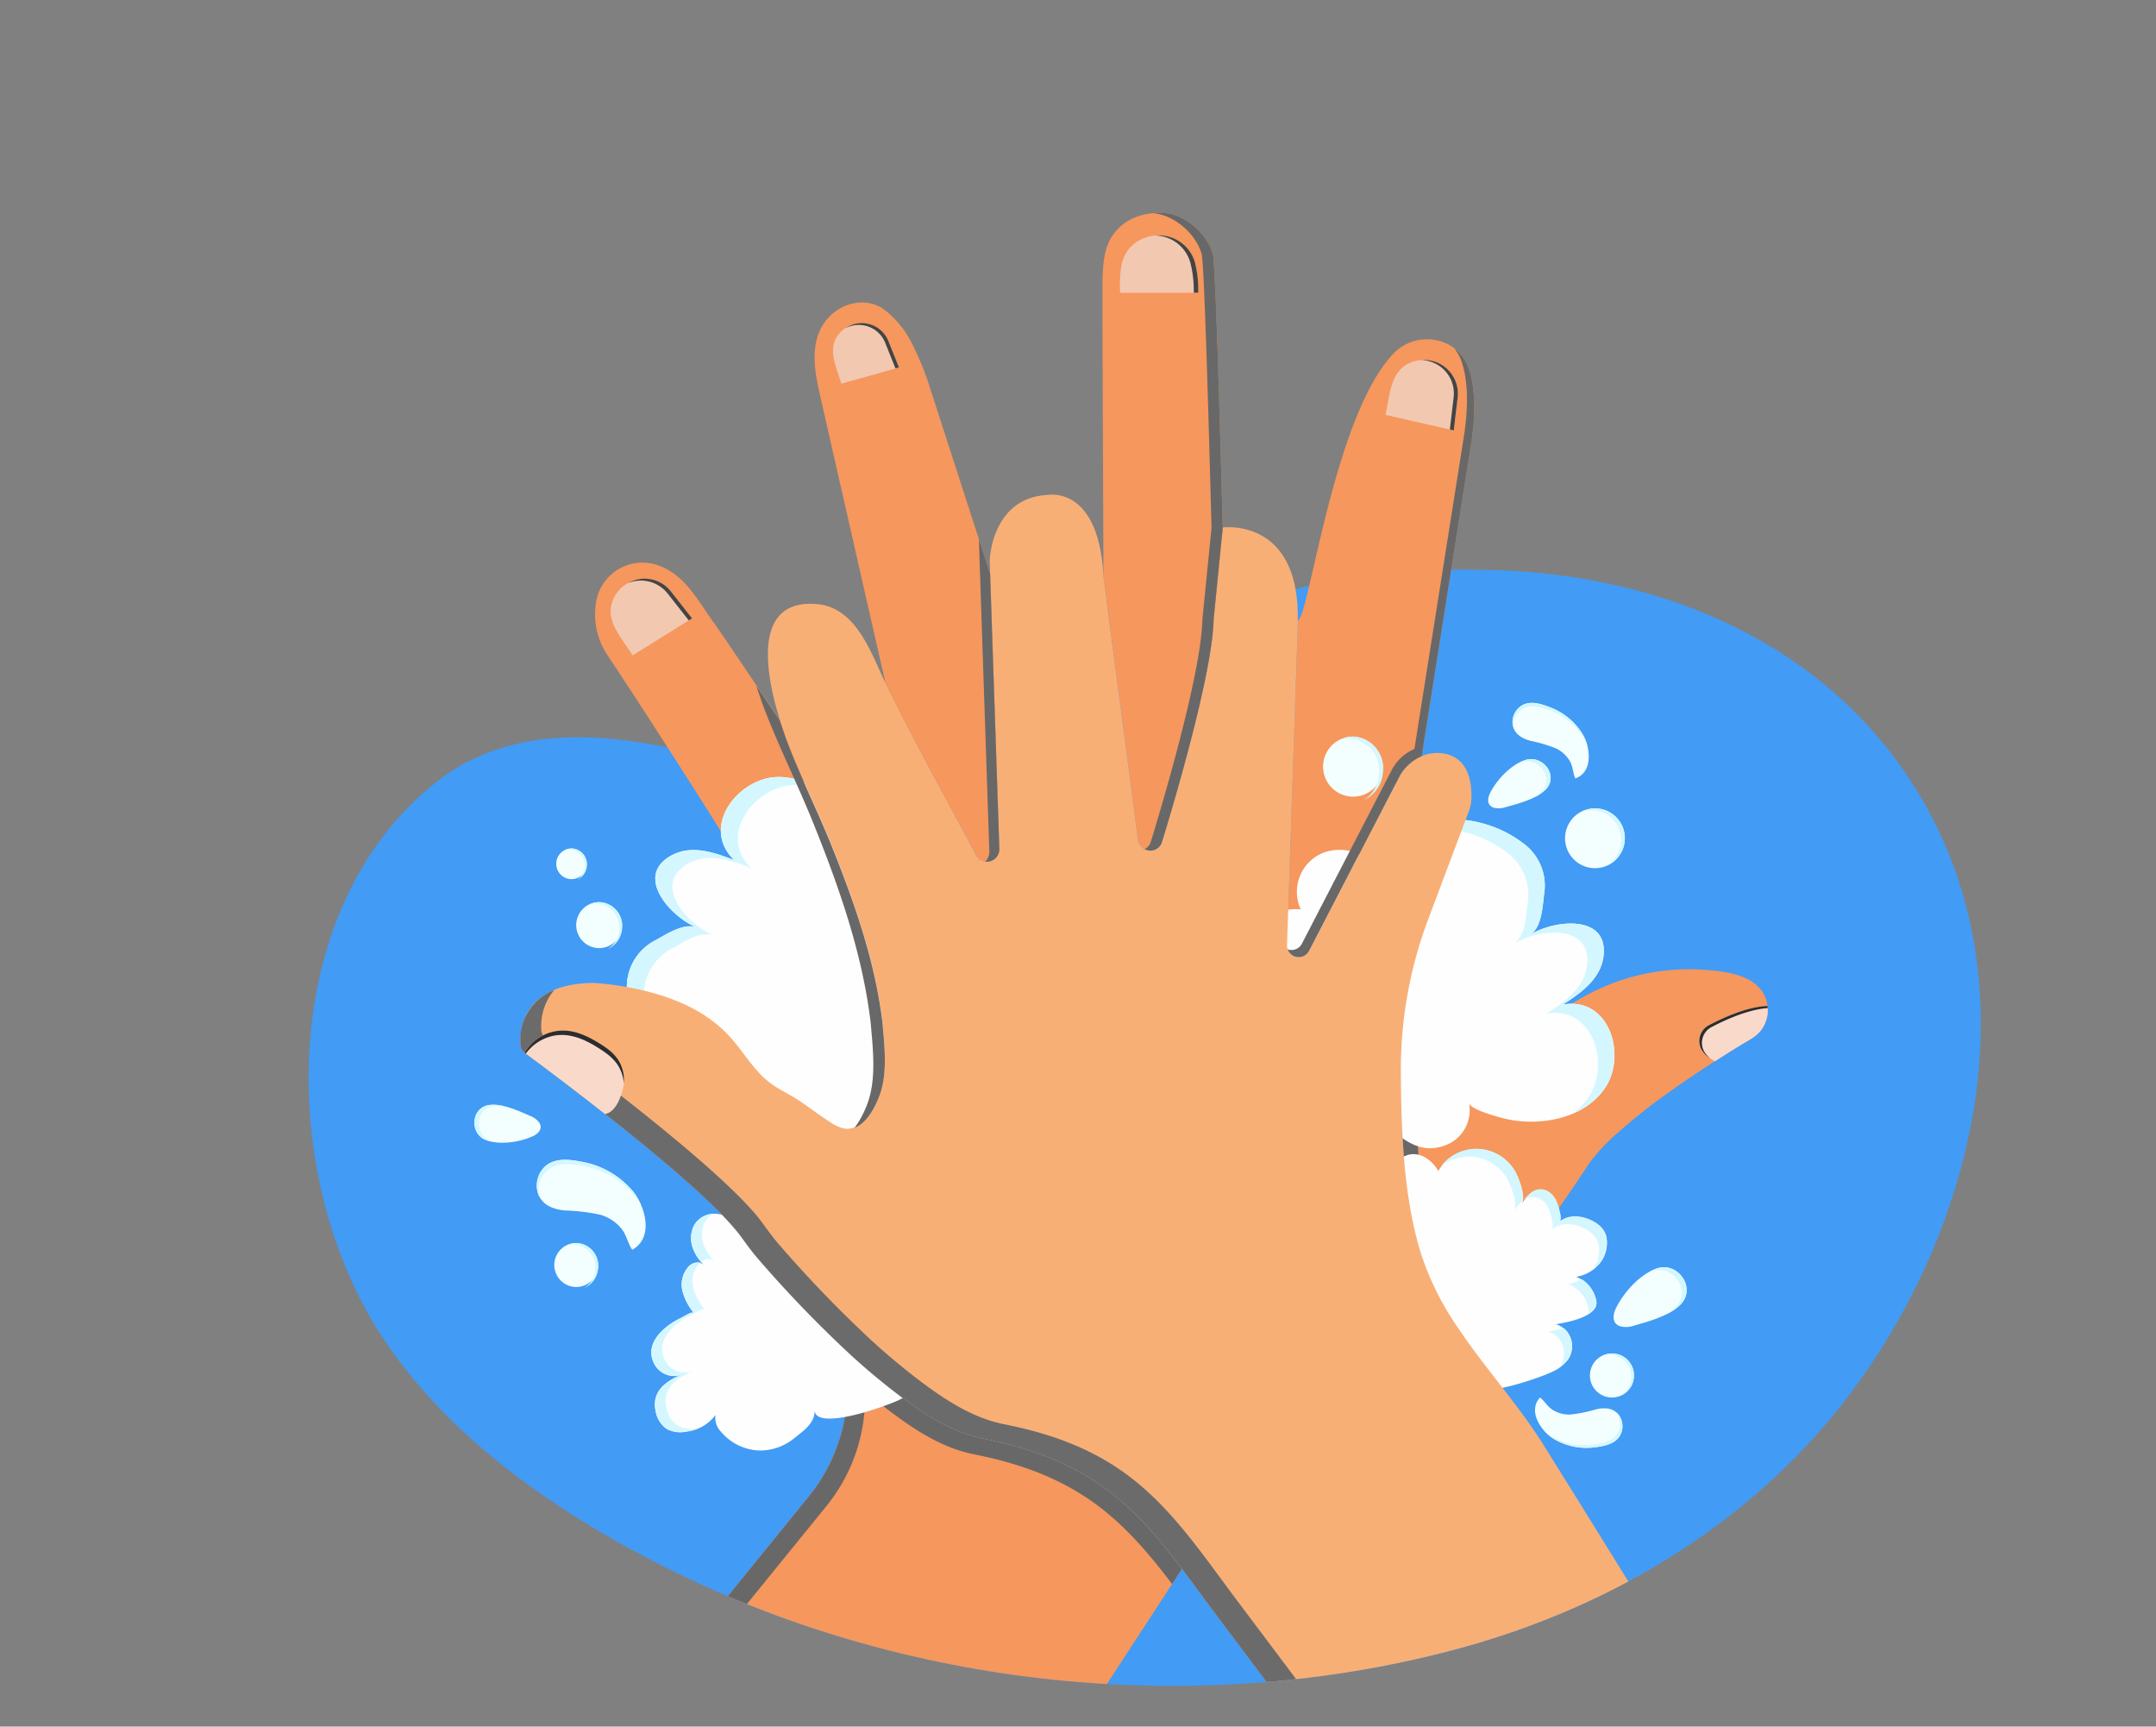 <svg id="Group_1073942" data-name="Group 1073942" xmlns="http://www.w3.org/2000/svg" xmlns:xlink="http://www.w3.org/1999/xlink" width="398.39" height="318.956" viewBox="0 0 398.39 318.956">
  <rect x="0" y="0" width="398.39" height="318.956" fill="#808080" stroke="none"/>
  <defs>
    <clipPath id="clip-path">
      <rect id="Rectangle_378023" data-name="Rectangle 378023" width="398.39" height="318.956" fill="none"/>
    </clipPath>
    <clipPath id="clip-path-2">
      <path id="Path_823783" data-name="Path 823783" d="M112.833,0,19.553,132.389,0,212.118l70.283,34.313c9.552,14.8,23.594,26.229,38.65,35.374,43.632,26.5,97.729,35.65,147.753,25.743q6.522-1.29,12.944-3.033c28.936-7.864,55.513-24,73.321-48.491l55.439-7.483L369.469,83.914,266.008,6.517Z" fill="none"/>
    </clipPath>
    <clipPath id="clip-path-3">
      <rect id="Rectangle_378009" data-name="Rectangle 378009" width="28.383" height="48.925" transform="translate(131.881 250.169)" fill="none"/>
    </clipPath>
    <clipPath id="clip-path-4">
      <rect id="Rectangle_378010" data-name="Rectangle 378010" width="12.138" height="39.915" transform="translate(259.03 205.295)" fill="none"/>
    </clipPath>
    <clipPath id="clip-path-5">
      <rect id="Rectangle_378011" data-name="Rectangle 378011" width="61.619" height="42.455" transform="translate(156.793 250.169)" fill="none"/>
    </clipPath>
    <clipPath id="clip-path-6">
      <rect id="Rectangle_378012" data-name="Rectangle 378012" width="7.86" height="10.577" transform="translate(213.559 43.498)" fill="none"/>
    </clipPath>
    <clipPath id="clip-path-7">
      <rect id="Rectangle_378013" data-name="Rectangle 378013" width="6.753" height="13.001" transform="translate(262.631 66.51)" fill="none"/>
    </clipPath>
    <clipPath id="clip-path-8">
      <rect id="Rectangle_378014" data-name="Rectangle 378014" width="9.913" height="8.338" transform="translate(156.191 59.713)" fill="none"/>
    </clipPath>
    <clipPath id="clip-path-9">
      <rect id="Rectangle_378015" data-name="Rectangle 378015" width="11.821" height="7.703" transform="translate(116.061 106.906)" fill="none"/>
    </clipPath>
    <clipPath id="clip-path-10">
      <rect id="Rectangle_378016" data-name="Rectangle 378016" width="3.784" height="59.6" transform="translate(180.878 99.581)" fill="none"/>
    </clipPath>
    <clipPath id="clip-path-11">
      <rect id="Rectangle_378017" data-name="Rectangle 378017" width="14.428" height="117.811" transform="translate(211.52 39.326)" fill="none"/>
    </clipPath>
    <clipPath id="clip-path-12">
      <rect id="Rectangle_378018" data-name="Rectangle 378018" width="34.469" height="112.478" transform="translate(237.934 64.349)" fill="none"/>
    </clipPath>
    <clipPath id="clip-path-13">
      <rect id="Rectangle_378019" data-name="Rectangle 378019" width="23.759" height="81.671" transform="translate(139.753 126.662)" fill="none"/>
    </clipPath>
    <clipPath id="clip-path-14">
      <rect id="Rectangle_378020" data-name="Rectangle 378020" width="148.41" height="136.07" transform="translate(96.152 182.886)" fill="none"/>
    </clipPath>
    <clipPath id="clip-path-15">
      <rect id="Rectangle_378021" data-name="Rectangle 378021" width="18.35" height="9.728" transform="translate(96.941 190.375)" fill="none"/>
    </clipPath>
    <clipPath id="clip-path-16">
      <rect id="Rectangle_378022" data-name="Rectangle 378022" width="12.653" height="9.763" transform="translate(313.993 185.839)" fill="none"/>
    </clipPath>
  </defs>
  <g id="Group_1073941" data-name="Group 1073941" clip-path="url(#clip-path)">
    <g id="Group_1073940" data-name="Group 1073940">
      <g id="Group_1073939" data-name="Group 1073939" clip-path="url(#clip-path-2)">
        <path id="Path_823719" data-name="Path 823719" d="M334.249,124.179c-16.619-12.477-37.662-18.4-59.018-18.9-20.7-.491-44.088,2.459-61.119,15.106a67.144,67.144,0,0,0-6.245,5.264c-7.575,7.208-13.758,16.536-23.246,21.457-11.215,5.815-22.171,3.222-33.554-.733-21.268-7.39-50.494-17.641-70.4-1.939-29.593,23.339-29.43,72.481-10.38,102,9.551,14.8,23.594,26.229,38.65,35.374,43.632,26.5,97.729,35.65,147.753,25.743q6.522-1.291,12.944-3.033c28.936-7.864,55.512-24,73.321-48.492,23.156-31.844,32.769-76.672,10.339-111.433a78.9,78.9,0,0,0-19.041-20.411" fill="#429bf4"/>
        <path id="Path_823720" data-name="Path 823720" d="M162.568,202.139c1.468-4,.874-8.916.524-13.085-1.34-11.4-5.127-22.21-9.4-32.838-2.484-6.182-5.461-12.158-7.891-18.361-.5-1.271-1.1-2.952-1.692-4.835l-6.648-9.842c-1.9-2.808-3.779-5.64-5.741-8.393-2.822-3.96-5.26-8.7-10.171-10.367a8.675,8.675,0,0,0-11.435,7,13.529,13.529,0,0,0,2.113,9.573q4.39,6.627,8.706,13.315,4.871,7.548,9.674,15.139,5.238,8.287,10.359,16.648c3.128,5.124,6.216,10.274,9.183,15.494,1.525,2.683,3.021,5.384,4.425,8.134a28.82,28.82,0,0,1,3.135,13.13v5.486c2.466-.761,4.061-4.025,4.856-6.193" fill="#f6975d"/>
        <path id="Path_823721" data-name="Path 823721" d="M201.814,273.3c-6.251-3.96-12.921-6.106-20.118-7.548-5.508-1.1-10.307-4.117-14.791-7.433a123.5,123.5,0,0,1-9.832-8.156l-.541,8.214a32,32,0,0,1-7.09,18.068l-17.56,21.626,69.276,18.207,17.258-26.472c-4.744-6.264-9.806-12.2-16.6-16.506" fill="#f6975d"/>
        <g id="Group_1073899" data-name="Group 1073899" style="mix-blend-mode: overlay;isolation: isolate">
          <g id="Group_1073898" data-name="Group 1073898">
            <g id="Group_1073897" data-name="Group 1073897" clip-path="url(#clip-path-3)">
              <path id="Path_823722" data-name="Path 823722" d="M159.789,260.16l.475-7.2c-1.07-.922-2.147-1.835-3.191-2.789l-.541,8.214a32,32,0,0,1-7.09,18.068l-17.56,21.625,3.874,1.018L152.7,278.228a32,32,0,0,0,7.09-18.068" fill="#686868"/>
            </g>
          </g>
        </g>
        <path id="Path_823723" data-name="Path 823723" d="M180.31,157.947a2.309,2.309,0,0,0,4.351-1.153l-1.7-50.779L171.923,71.892a51.546,51.546,0,0,0-3.2-8,17.986,17.986,0,0,0-5.529-6.856c-3.032-2.023-7.255-1.268-9.88,1.4-4.169,4.24-2.715,10.495-1.672,15.085,0,0,8.859,38.958,11.963,52.607.024.05.049.1.073.153,5.248,10.709,11.078,21.117,16.631,31.667" fill="#f6975d"/>
        <path id="Path_823724" data-name="Path 823724" d="M224.1,46.88c-1.1-3.817-5.314-7.492-9.4-7.554-4.885-.074-7.587,2-9.067,4.089-1.586,2.24-1.831,5.345-1.9,8.016-.073,2.688.152,48.184.164,54.943v.008l.177,1.354,6.2,47.417a2.28,2.28,0,0,0,4.437.382c1.931-6.29,9.343-31.047,9.536-41.086L225.8,98.885l.144-1.439c-.222-7.363-1.247-48.484-1.844-50.566" fill="#f6975d"/>
        <path id="Path_823725" data-name="Path 823725" d="M271.34,67.926c-2.068-5.814-9.72-7.015-13.944-2.517C246.287,77.238,241.885,114.3,239.8,114.582c-.007.481.017.913-.01,1.421l-1.971,58.585a2.166,2.166,0,0,0,4.089,1.068L258.5,143.6a8.476,8.476,0,0,1,4.2-3.906l9-56.847c1.192-7.1.755-11.805-.353-14.919" fill="#f6975d"/>
        <path id="Path_823726" data-name="Path 823726" d="M326.182,184.213c-1.788-4.265-7.508-4.784-11.558-5.086a39.879,39.879,0,0,0-25.526,7.239L259.029,207.16c.331,8.55,1.217,17.037,3.587,24.572a52.955,52.955,0,0,0,6.737,13.478c8.763-6.206,24.284-30.288,24.284-30.288a35.266,35.266,0,0,1,5.023-5.419,105.836,105.836,0,0,1,9.761-7.745c3.16-2.261,6.4-4.417,9.677-6.5q1.827-1.16,3.674-2.286c1.424-.868,2.943-1.561,3.873-3.016a6.112,6.112,0,0,0,.537-5.744" fill="#f6975d"/>
        <g id="Group_1073902" data-name="Group 1073902" style="mix-blend-mode: overlay;isolation: isolate">
          <g id="Group_1073901" data-name="Group 1073901">
            <g id="Group_1073900" data-name="Group 1073900" clip-path="url(#clip-path-4)">
              <path id="Path_823727" data-name="Path 823727" d="M261.764,207.16c-.024-.623-.019-1.242-.038-1.864l-2.7,1.864c.331,8.55,1.217,17.037,3.586,24.572a52.988,52.988,0,0,0,6.737,13.478,22.547,22.547,0,0,0,1.815-1.454,50.787,50.787,0,0,1-5.818-12.024c-2.369-7.535-3.255-16.022-3.586-24.572" fill="#686868"/>
            </g>
          </g>
        </g>
        <g id="Group_1073905" data-name="Group 1073905" style="mix-blend-mode: overlay;isolation: isolate">
          <g id="Group_1073904" data-name="Group 1073904">
            <g id="Group_1073903" data-name="Group 1073903" clip-path="url(#clip-path-5)">
              <path id="Path_823728" data-name="Path 823728" d="M201.81,273.3c-6.251-3.96-12.921-6.106-20.118-7.548-5.508-1.1-10.307-4.117-14.791-7.433a123.5,123.5,0,0,1-9.832-8.156l-.276,4.2c2.691,2.395,5.446,4.71,8.332,6.844,4.484,3.316,9.282,6.33,14.791,7.434,7.2,1.442,13.867,3.588,20.118,7.548,6.769,4.287,11.816,10.2,16.544,16.431l1.834-2.812c-4.744-6.264-9.806-12.2-16.6-16.506" fill="#686868"/>
            </g>
          </g>
        </g>
        <path id="Path_823729" data-name="Path 823729" d="M206.978,54.081h14.433a20.24,20.24,0,0,0-.619-5.65c-2.088-6.873-12.18-6.471-13.572.576a24.221,24.221,0,0,0-.242,5.074" fill="#f2c8b1"/>
        <g id="Group_1073908" data-name="Group 1073908" style="mix-blend-mode: overlay;isolation: isolate">
          <g id="Group_1073907" data-name="Group 1073907">
            <g id="Group_1073906" data-name="Group 1073906" clip-path="url(#clip-path-6)">
              <path id="Path_823730" data-name="Path 823730" d="M220.791,48.424a6.891,6.891,0,0,0-7.233-4.909,6.85,6.85,0,0,1,6.4,5.021,20.49,20.49,0,0,1,.625,5.539h.827a20.251,20.251,0,0,0-.619-5.651" fill="#444"/>
            </g>
          </g>
        </g>
        <path id="Path_823731" data-name="Path 823731" d="M256.021,76.64l12.6,2.877s.723-6.106.724-6.112c.572-5.781-5.834-8.579-9.779-5.845-2.718,1.884-2.84,5.925-3.548,9.08" fill="#f2c8b1"/>
        <g id="Group_1073911" data-name="Group 1073911" style="mix-blend-mode: overlay;isolation: isolate">
          <g id="Group_1073910" data-name="Group 1073910">
            <g id="Group_1073909" data-name="Group 1073909" clip-path="url(#clip-path-7)">
              <path id="Path_823732" data-name="Path 823732" d="M262.631,66.521a6.17,6.17,0,0,1,5.977,6.879s-.608,5.134-.7,5.947l.721.164s.723-6.106.723-6.111a6.213,6.213,0,0,0-6.717-6.879" fill="#444"/>
            </g>
          </g>
        </g>
        <path id="Path_823733" data-name="Path 823733" d="M155.458,70.884,166.1,67.89,164.148,63a5.388,5.388,0,0,0-9.739-.392c-1.271,2.528.29,5.614,1.049,8.274" fill="#f2c8b1"/>
        <g id="Group_1073914" data-name="Group 1073914" style="mix-blend-mode: overlay;isolation: isolate">
          <g id="Group_1073913" data-name="Group 1073913">
            <g id="Group_1073912" data-name="Group 1073912" clip-path="url(#clip-path-8)">
              <path id="Path_823734" data-name="Path 823734" d="M163.565,63.315l1.9,4.736.643-.181-1.956-4.888a5.3,5.3,0,0,0-7.956-2.329,5.264,5.264,0,0,1,7.373,2.662" fill="#444"/>
            </g>
          </g>
        </g>
        <path id="Path_823735" data-name="Path 823735" d="M116.909,121.071l10.972-6.841s-3.866-4.916-3.869-4.921a6.287,6.287,0,0,0-11.1,2.7c-.572,3.282,2.239,6.283,4,9.059" fill="#f2c8b1"/>
        <g id="Group_1073917" data-name="Group 1073917" style="mix-blend-mode: overlay;isolation: isolate">
          <g id="Group_1073916" data-name="Group 1073916">
            <g id="Group_1073915" data-name="Group 1073915" clip-path="url(#clip-path-9)">
              <path id="Path_823736" data-name="Path 823736" d="M123.427,109.717l3.847,4.891.608-.379s-3.867-4.915-3.87-4.92a6.153,6.153,0,0,0-7.951-1.589,6.277,6.277,0,0,1,7.366,2" fill="#444"/>
            </g>
          </g>
        </g>
        <path id="Path_823737" data-name="Path 823737" d="M267.548,211.375a6.855,6.855,0,0,0,3.882-7.609c.209,1.146,5.028,2.461,6.01,2.724a21.3,21.3,0,0,0,7.015.668c4.625-.33,9.266-2.116,12.019-6.012,4.212-5.961,1.065-17.091-7.678-15.576,3.261-2.1,6.943-4.669,7.49-8.844,1.042-7.95-9.141-6.8-13.513-4.07,2.13-1.33,2.279-5.347,2.558-7.533a9.669,9.669,0,0,0-3.852-9.331,21.744,21.744,0,0,0-15.734-4.287c-4.9.613-10.135,4.666-9.578,10.111-2.542-3.542-7.351-5.6-11.464-4.154a7.759,7.759,0,0,0-4.315,10.6c-.156-.313-3.625.1-3.992.1a41.861,41.861,0,0,0-4.842.246c-2.587.351-5.243,1.38-6.755,3.507-3.186,4.48.587,9.713,4.962,11.4a19.117,19.117,0,0,0,4.54,1.064c1.33.167,3.054.827,4.332.271,0,.23-.177.232-.395.308-5.323,1.867-9.656,6.47-8.939,12.428a8.282,8.282,0,0,0,2.57,5.181c2.635,2.359,6.567,2.412,10.086,2.062s7.239-.94,10.463.512c2.116.952,3.759,2.681,5.531,4.179,1.992,1.686,4.333,3.037,7.031,2.753a7.985,7.985,0,0,0,2.568-.7" fill="#fefefe"/>
        <path id="Path_823738" data-name="Path 823738" d="M288.8,185.57c3.261-2.1,6.943-4.669,7.491-8.844,1.042-7.95-9.142-6.8-13.513-4.07,2.13-1.33,2.278-5.347,2.557-7.533a9.668,9.668,0,0,0-3.852-9.331,21.743,21.743,0,0,0-15.733-4.287,12.437,12.437,0,0,0-5.848,2.406,11.927,11.927,0,0,1,2.8-.716,21.749,21.749,0,0,1,15.733,4.287,9.667,9.667,0,0,1,3.852,9.332c-.279,2.185-.426,6.2-2.557,7.532,4.372-2.73,14.555-3.879,13.513,4.07-.547,4.175-4.23,6.741-7.49,8.844,8.743-1.514,11.89,9.615,7.678,15.576a12.62,12.62,0,0,1-2.925,2.94,13.474,13.474,0,0,0,5.967-4.63c4.212-5.961,1.066-17.091-7.678-15.576" fill="#d4f7ff"/>
        <path id="Path_823739" data-name="Path 823739" d="M301.931,254.093a4.07,4.07,0,1,1-4.069-4.069,4.069,4.069,0,0,1,4.069,4.069" fill="#f3ffff"/>
        <path id="Path_823740" data-name="Path 823740" d="M301.931,254.093a4.043,4.043,0,0,0-6.077-3.52,4.056,4.056,0,0,1,3.5,7.3,4.063,4.063,0,0,0,2.581-3.779" fill="#d4f7ff"/>
        <path id="Path_823741" data-name="Path 823741" d="M300.247,154.852a5.525,5.525,0,1,1-5.524-5.524,5.524,5.524,0,0,1,5.524,5.524" fill="#f3ffff"/>
        <path id="Path_823742" data-name="Path 823742" d="M300.247,154.852a5.524,5.524,0,0,0-5.524-5.524,5.462,5.462,0,0,0-2.726.746,5.506,5.506,0,0,1,4.746,9.909,5.517,5.517,0,0,0,3.5-5.131" fill="#d4f7ff"/>
        <path id="Path_823743" data-name="Path 823743" d="M255.557,142.142a5.55,5.55,0,1,1-5.524-6.076,5.819,5.819,0,0,1,5.524,6.076" fill="#f3ffff"/>
        <path id="Path_823744" data-name="Path 823744" d="M255.557,142.142a5.819,5.819,0,0,0-5.524-6.076,5.093,5.093,0,0,0-2.726.821,5.056,5.056,0,0,1,2.021-.433,5.82,5.82,0,0,1,5.524,6.076,6.171,6.171,0,0,1-2.8,5.255,6.083,6.083,0,0,0,3.5-5.643" fill="#d4f7ff"/>
        <path id="Path_823745" data-name="Path 823745" d="M108.443,159.747a2.832,2.832,0,1,1-2.826-3.009,2.922,2.922,0,0,1,2.826,3.009" fill="#f3ffff"/>
        <path id="Path_823746" data-name="Path 823746" d="M108.443,159.747a2.922,2.922,0,0,0-2.826-3.009,2.674,2.674,0,0,0-1.395.406,2.656,2.656,0,0,1,1.034-.214,2.922,2.922,0,0,1,2.826,3.009,3.033,3.033,0,0,1-1.432,2.6,3.006,3.006,0,0,0,1.793-2.8" fill="#d4f7ff"/>
        <path id="Path_823747" data-name="Path 823747" d="M114.963,171.161a4.248,4.248,0,1,1-4.239-4.514,4.383,4.383,0,0,1,4.239,4.514" fill="#f3ffff"/>
        <path id="Path_823748" data-name="Path 823748" d="M114.963,171.161a4.383,4.383,0,0,0-4.239-4.514,4.007,4.007,0,0,0-2.092.61,3.992,3.992,0,0,1,1.551-.322,4.383,4.383,0,0,1,4.239,4.514,4.548,4.548,0,0,1-2.148,3.9,4.509,4.509,0,0,0,2.689-4.192" fill="#d4f7ff"/>
        <path id="Path_823749" data-name="Path 823749" d="M110.537,233.939a4.061,4.061,0,1,1-4.053-4.316,4.191,4.191,0,0,1,4.053,4.316" fill="#f3ffff"/>
        <path id="Path_823750" data-name="Path 823750" d="M110.537,233.939a4.191,4.191,0,0,0-4.053-4.316,3.834,3.834,0,0,0-2,.583,3.818,3.818,0,0,1,1.482-.307,4.191,4.191,0,0,1,4.054,4.315,4.348,4.348,0,0,1-2.054,3.733,4.313,4.313,0,0,0,2.571-4.008" fill="#d4f7ff"/>
        <path id="Path_823751" data-name="Path 823751" d="M275.375,146.426c-.5.974-.719,2.308.613,2.772a3.99,3.99,0,0,0,2.329-.123c2.292-.623,5.535-1.48,7.248-3.178,2.582-2.561-.483-6.6-3.78-5.481-2.667.909-5.176,3.617-6.41,6.01" fill="#f3ffff"/>
        <path id="Path_823752" data-name="Path 823752" d="M281.785,140.423a8.207,8.207,0,0,0-1.5.72,7.508,7.508,0,0,1,.717-.3c3.3-1.124,6.362,2.919,3.78,5.48a7.109,7.109,0,0,1-1.4,1.043,8.168,8.168,0,0,0,2.187-1.458c2.582-2.562-.483-6.6-3.78-5.481" fill="#d4f7ff"/>
        <path id="Path_823753" data-name="Path 823753" d="M298.619,241.628c-.587,1.183-.84,2.8.717,3.368a4.5,4.5,0,0,0,2.723-.15c2.68-.757,6.473-1.8,8.475-3.861,3.02-3.111-.564-8.022-4.419-6.658-3.119,1.1-6.053,4.394-7.5,7.3" fill="#f3ffff"/>
        <path id="Path_823754" data-name="Path 823754" d="M306.115,234.335a9.387,9.387,0,0,0-1.755.875,8.556,8.556,0,0,1,.838-.37c3.855-1.365,7.439,3.547,4.42,6.658a8.325,8.325,0,0,1-1.64,1.266,9.507,9.507,0,0,0,2.556-1.771c3.02-3.111-.564-8.023-4.419-6.658" fill="#d4f7ff"/>
        <path id="Path_823755" data-name="Path 823755" d="M98.371,209.938c.989-.439,1.995-1.328,1.308-2.5a3.681,3.681,0,0,0-1.795-1.329c-2.086-.924-5.021-2.251-7.363-2-3.53.383-3.838,5.353-.694,6.508,2.544.935,6.114.4,8.544-.684" fill="#f3ffff"/>
        <path id="Path_823756" data-name="Path 823756" d="M89.831,210.617a7.7,7.7,0,0,0,1.564.366,7.167,7.167,0,0,1-.722-.205c-3.144-1.155-2.836-6.126.694-6.509a6.767,6.767,0,0,1,1.7.059,7.8,7.8,0,0,0-2.538-.22c-3.53.383-3.838,5.354-.694,6.509" fill="#d4f7ff"/>
        <path id="Path_823757" data-name="Path 823757" d="M110.776,224.368a36.529,36.529,0,0,0-6.4-.758c-2.339-.228-4.572-1.137-5.1-3.685a4.826,4.826,0,0,1,1.19-4.183c1.825-1.971,4.768-1.587,7.182-1.1a15.964,15.964,0,0,1,9.437,5.577c2.227,2.9,3.714,8.454-.26,10.653-.86-1.258-1.042-2.833-2.137-4.074a7.834,7.834,0,0,0-3.906-2.432" fill="#f3ffff"/>
        <path id="Path_823758" data-name="Path 823758" d="M100.8,216.55c1.825-1.971,4.768-1.588,7.182-1.1a15.972,15.972,0,0,1,9.438,5.576,10.97,10.97,0,0,1,1.209,2.017,11.308,11.308,0,0,0-1.551-2.825,15.969,15.969,0,0,0-9.438-5.576c-2.414-.49-5.356-.873-7.182,1.1a4.824,4.824,0,0,0-1.19,4.182,4.34,4.34,0,0,0,.454,1.239c-.043-.138-.081-.281-.112-.431a4.825,4.825,0,0,1,1.19-4.182" fill="#d4f7ff"/>
        <path id="Path_823759" data-name="Path 823759" d="M290.292,261.3a26.933,26.933,0,0,0,4.643-.955c1.684-.384,3.452-.267,4.413,1.388a3.55,3.55,0,0,1,.139,3.193c-.817,1.8-2.958,2.212-4.755,2.43a11.731,11.731,0,0,1-7.875-1.7c-2.226-1.509-4.55-5.036-2.288-7.491.891.678,1.383,1.734,2.435,2.346a5.756,5.756,0,0,0,3.288.791" fill="#f3ffff"/>
        <path id="Path_823760" data-name="Path 823760" d="M299.061,264.44c-.816,1.8-2.958,2.212-4.755,2.43a11.731,11.731,0,0,1-7.875-1.7,8.035,8.035,0,0,1-1.312-1.126,8.316,8.316,0,0,0,1.738,1.611,11.731,11.731,0,0,0,7.875,1.7c1.8-.218,3.938-.633,4.755-2.431a3.548,3.548,0,0,0-.139-3.192,3.222,3.222,0,0,0-.6-.76c.062.087.121.178.178.275a3.547,3.547,0,0,1,.139,3.193" fill="#d4f7ff"/>
        <path id="Path_823761" data-name="Path 823761" d="M287.44,138.22a27.515,27.515,0,0,0-4.643-1.369c-1.7-.463-3.24-1.418-3.311-3.37a3.621,3.621,0,0,1,1.409-2.945c1.6-1.228,3.728-.573,5.452.094a11.976,11.976,0,0,1,6.28,5.316c1.282,2.429,1.681,6.725-1.536,7.85-.477-1.039-.414-2.227-1.067-3.284a5.881,5.881,0,0,0-2.584-2.292" fill="#f3ffff"/>
        <path id="Path_823762" data-name="Path 823762" d="M281.046,131.177c1.6-1.228,3.727-.573,5.452.094a11.984,11.984,0,0,1,6.28,5.316,8.31,8.31,0,0,1,.641,1.645,8.522,8.522,0,0,0-.792-2.286,11.99,11.99,0,0,0-6.28-5.317c-1.725-.667-3.854-1.321-5.452-.093a3.617,3.617,0,0,0-1.409,2.944,3.319,3.319,0,0,0,.179.975c-.014-.108-.024-.219-.028-.333a3.618,3.618,0,0,1,1.409-2.945" fill="#d4f7ff"/>
        <path id="Path_823763" data-name="Path 823763" d="M169.018,160.962a6.854,6.854,0,0,0-8.44,1.319c.807-.842-.955-5.516-1.318-6.465a21.288,21.288,0,0,0-3.574-6.074c-2.979-3.552-7.148-6.264-11.918-6.209-7.3.085-14.468,9.161-8.113,15.355-3.615-1.408-7.853-2.886-11.556-.88-7.05,3.818-.146,11.392,4.629,13.331-2.327-.945-5.667,1.291-7.6,2.347a9.669,9.669,0,0,0-5.3,8.593,21.751,21.751,0,0,0,5.756,15.258c3.37,3.609,9.724,5.472,13.807,1.827-1.378,4.136-.224,9.237,3.359,11.721a7.758,7.758,0,0,0,11.118-2.723c-.162.31,2.2,2.88,2.424,3.173a41.966,41.966,0,0,0,3.039,3.779c1.8,1.888,4.192,3.436,6.8,3.414,5.5-.048,7.522-6.173,6.324-10.707a19.171,19.171,0,0,0-1.8-4.3c-.646-1.175-1.122-2.958-2.322-3.668.188-.132.292.008.481.14,4.634,3.216,10.9,4.026,15.308-.049a8.282,8.282,0,0,0,2.69-5.121c.366-3.517-1.9-6.733-4.245-9.378s-5.007-5.312-5.723-8.775c-.469-2.272-.033-4.617.142-6.931.2-2.6-.082-5.29-1.894-7.309a8.006,8.006,0,0,0-2.077-1.667" fill="#fefefe"/>
        <path id="Path_823764" data-name="Path 823764" d="M135.656,158.888c-3.616-1.408-7.854-2.885-11.556-.88-7.05,3.818-.146,11.392,4.628,13.332-2.326-.945-5.667,1.291-7.6,2.347a9.668,9.668,0,0,0-5.3,8.592,21.743,21.743,0,0,0,5.755,15.258,12.443,12.443,0,0,0,5.379,3.325,11.979,11.979,0,0,1-2.226-1.852,21.753,21.753,0,0,1-5.755-15.258,9.669,9.669,0,0,1,5.3-8.593c1.934-1.055,5.274-3.292,7.6-2.346-4.775-1.94-11.679-9.514-4.629-13.332,3.7-2.006,7.941-.528,11.556.88-6.355-6.194.814-15.27,8.113-15.355a12.66,12.66,0,0,1,4.1.645,13.482,13.482,0,0,0-7.25-2.118c-7.3.085-14.467,9.161-8.112,15.355" fill="#d4f7ff"/>
        <path id="Path_823765" data-name="Path 823765" d="M256.551,220.946c-1.634-2.855-6.158-2.505-7.553.341a5.291,5.291,0,0,0-.185,3.926,8.177,8.177,0,0,0,2.2,3.324c-1.085-1.034-2.363-.528-3.2.515a4.949,4.949,0,0,0-.879,4.217,10.723,10.723,0,0,0,2.126,4.06c-.311-.4-2.1.763-2.442.926-3.011,1.418-6.918,4.694-4.869,8.507a4.127,4.127,0,0,0,5.087,1.921c-3.033,1.248-5.657,3.152-4.852,6.793a4.984,4.984,0,0,0,2.05,3.257,5.391,5.391,0,0,0,3.641.488,7.786,7.786,0,0,0,5.365-3.087,3.614,3.614,0,0,0,.992,3.069,9.677,9.677,0,0,0,7.218,3.5,9.983,9.983,0,0,0,6.424-2.34c1.571-1.249,3.806-2.792,3.68-5.085.22,4,13.888-1,15.679-1.961a7.479,7.479,0,0,0,2.678-2.106,4.306,4.306,0,0,0-2.2-6.592c1.916-.293,6.623-1.19,7.409-3.33a2.189,2.189,0,0,0-.008-1.265,6.065,6.065,0,0,0-3.682-4.161,7.043,7.043,0,0,0,4.365-2.455,5.936,5.936,0,0,0,1.25-4.842c-.439-2.139-2.958-3.411-4.933-3.7a4.828,4.828,0,0,0-3.771.936c.718-.6-.358-3.588-.723-4.224-.925-1.614-2.689-2.356-4.347-1.239a7.17,7.17,0,0,0-1.9,2.167c.772-1.2-.235-4.022-.765-5.2a8.251,8.251,0,0,0-14.637-.99c-.914-1.626-2.709-3.166-4.664-3.11-1.982.056-3.539,1.654-4.359,3.341a5.209,5.209,0,0,0-.2,4.4" fill="#fefefe"/>
        <path id="Path_823766" data-name="Path 823766" d="M278.939,218.64c.53,1.177,1.537,4,.764,5.2a7.842,7.842,0,0,1,1.648-1.979c.315-1.362-.513-3.646-.976-4.674a8.246,8.246,0,0,0-14.09-1.776,8.262,8.262,0,0,1,12.654,3.23" fill="#d4f7ff"/>
        <path id="Path_823767" data-name="Path 823767" d="M289.764,237.2a6.065,6.065,0,0,1,3.682,4.161,2.193,2.193,0,0,1,.009,1.266c-.011.029-.026.058-.038.087a3.251,3.251,0,0,0,1.474-1.542,2.189,2.189,0,0,0-.008-1.265,6.081,6.081,0,0,0-2.59-3.6,7.423,7.423,0,0,1-2.529.9" fill="#d4f7ff"/>
        <path id="Path_823768" data-name="Path 823768" d="M288.816,248.692a4.385,4.385,0,0,1-.456,3.678,5.569,5.569,0,0,0,1.32-1.279,4.286,4.286,0,0,0-.7-5.743,27.266,27.266,0,0,1-2.932.6,4.382,4.382,0,0,1,2.771,2.739" fill="#d4f7ff"/>
        <path id="Path_823769" data-name="Path 823769" d="M291.883,224.744a4.824,4.824,0,0,0-3.771.936c.718-.6-.358-3.588-.723-4.224-.925-1.614-2.689-2.357-4.347-1.239a5.736,5.736,0,0,0-1.4,1.434c1.649-1.087,3.4-.345,4.316,1.259.365.637,1.44,3.626.723,4.224a4.828,4.828,0,0,1,3.771-.936c1.975.291,4.494,1.563,4.933,3.7a5.9,5.9,0,0,1-1.016,4.531,6.534,6.534,0,0,0,1.2-1.143,5.937,5.937,0,0,0,1.25-4.843c-.438-2.139-2.958-3.41-4.933-3.7" fill="#d4f7ff"/>
        <path id="Path_823770" data-name="Path 823770" d="M135.721,226.2c-1.634-2.855-6.158-2.5-7.553.341a5.291,5.291,0,0,0-.185,3.926,8.167,8.167,0,0,0,2.2,3.324c-1.086-1.034-2.363-.528-3.2.515a4.948,4.948,0,0,0-.879,4.216,10.719,10.719,0,0,0,2.126,4.061c-.311-.4-2.1.763-2.442.926-3.011,1.418-6.918,4.694-4.869,8.507a4.127,4.127,0,0,0,5.087,1.921c-3.033,1.248-5.657,3.152-4.852,6.793a4.984,4.984,0,0,0,2.05,3.257,5.391,5.391,0,0,0,3.641.488,7.786,7.786,0,0,0,5.365-3.087,3.614,3.614,0,0,0,.992,3.069,9.677,9.677,0,0,0,7.218,3.5,9.988,9.988,0,0,0,6.424-2.34c1.571-1.249,3.806-2.792,3.68-5.085.22,4,13.888-1,15.679-1.961a7.471,7.471,0,0,0,2.678-2.107,4.3,4.3,0,0,0-2.2-6.591c1.916-.293,6.623-1.19,7.41-3.33a2.19,2.19,0,0,0-.009-1.265,6.065,6.065,0,0,0-3.682-4.161,7.04,7.04,0,0,0,4.365-2.455,5.936,5.936,0,0,0,1.25-4.842c-.438-2.139-2.958-3.411-4.933-3.7a4.828,4.828,0,0,0-3.771.936c.718-.6-.358-3.588-.723-4.224-.925-1.614-2.689-2.356-4.347-1.239a7.169,7.169,0,0,0-1.9,2.167c.772-1.2-.235-4.022-.765-5.2a8.251,8.251,0,0,0-14.637-.99c-.914-1.626-2.709-3.166-4.664-3.11-1.982.056-3.539,1.654-4.359,3.341a5.209,5.209,0,0,0-.2,4.4" fill="#fefefe"/>
        <path id="Path_823771" data-name="Path 823771" d="M132.184,233.155a8.187,8.187,0,0,1-2.2-3.324,5.286,5.286,0,0,1,.186-3.926,3.982,3.982,0,0,1,1.658-1.717,4.317,4.317,0,0,0-3.656,2.3,5.287,5.287,0,0,0-.186,3.926,7.69,7.69,0,0,0,1.589,2.68,1.865,1.865,0,0,1,2.612.056" fill="#d4f7ff"/>
        <path id="Path_823772" data-name="Path 823772" d="M125.21,263.351a4.988,4.988,0,0,1-2.05-3.257c-.805-3.641,1.82-5.545,4.852-6.793a4.125,4.125,0,0,1-5.086-1.921c-2.05-3.813,1.857-7.09,4.868-8.508.345-.162,2.131-1.33,2.442-.925a10.7,10.7,0,0,1-2.125-4.061,4.947,4.947,0,0,1,.878-4.216,3.592,3.592,0,0,1,.392-.414,2.286,2.286,0,0,0-2.39,1,4.951,4.951,0,0,0-.879,4.216,10.727,10.727,0,0,0,2.126,4.061c-.311-.406-2.1.763-2.442.925-3.011,1.418-6.918,4.695-4.868,8.508a4.126,4.126,0,0,0,5.086,1.921c-3.033,1.248-5.657,3.151-4.852,6.792a4.984,4.984,0,0,0,2.05,3.258,5.391,5.391,0,0,0,3.641.488,9.554,9.554,0,0,0,2.293-.645c-.1.018-.2.042-.295.057a5.391,5.391,0,0,1-3.641-.488" fill="#d4f7ff"/>
        <path id="Path_823773" data-name="Path 823773" d="M285.2,266.9c-4.73-7.539-10.893-14.269-15.844-21.692a52.988,52.988,0,0,1-6.737-13.478c-2.369-7.535-3.255-16.023-3.586-24.573-.118-3.059-.17-6.126-.186-9.161a78.861,78.861,0,0,1,5.065-28.191l7.465-19.85a7.612,7.612,0,0,0,.525-2.564c.079-5.982-2.625-7.879-5.443-8.242a7.255,7.255,0,0,0-3.76.541,8.476,8.476,0,0,0-4.2,3.906l-16.589,32.058a2.166,2.166,0,0,1-4.089-1.068L239.793,116c.027-.508,0-.941.01-1.422.33-19.064-13.855-17.135-13.855-17.135a6.4,6.4,0,0,1-.144,1.439l-1.554,15.564c-.193,10.039-7.6,34.8-9.536,41.086a2.28,2.28,0,0,1-4.438-.382s-6.38-48.591-6.38-48.78c-.891-16.717-10.213-14.942-10.213-14.942-10.51.444-10.806,12.138-10.806,12.138l.082,2.446,1.7,50.779a2.309,2.309,0,0,1-4.35,1.153c-5.553-10.551-11.383-20.958-16.632-31.667-.024-.049-.048-.1-.073-.153-2.76-5.683-5.422-14.031-12.875-14.551-11.644-.811-9.362,12.642-6.617,21.444.587,1.883,1.194,3.564,1.692,4.835,2.43,6.2,5.406,12.179,7.891,18.361,4.27,10.628,8.056,21.443,9.4,32.838.349,4.169.943,9.082-.524,13.085-.795,2.168-2.39,5.432-4.857,6.193a3.546,3.546,0,0,1-1.853.117,7.471,7.471,0,0,1-2.338-1.078c-2-1.252-3.849-2.715-5.812-4.016-2.022-1.339-4.249-2.268-6.1-3.861-2.473-2.128-4.16-5.006-6.3-7.47-4.4-5.074-10.342-7.621-16.743-9.123a54.787,54.787,0,0,0-5.867-1.04c-1.023-.125-2.053-.228-3.083-.275-.053,0-.107-.008-.16-.007-12.583.239-13.427,8.239-13.293,11.279a2.318,2.318,0,0,0,.963,1.772c5.2,3.817,32.923,24.364,39.881,33.912,1.031,1.415,2.054,2.834,3.211,4.15a223.77,223.77,0,0,0,16.855,17.476,123.5,123.5,0,0,0,9.832,8.156c4.484,3.316,9.283,6.329,14.791,7.433,7.2,1.442,13.867,3.588,20.118,7.548,6.8,4.3,11.858,10.242,16.6,16.506,2.141,2.827,4.224,5.714,6.361,8.559q7.593,10.107,15.187,20.213l.273.364h77.492c-8.585-13.311-24.168-38.716-32.532-52.045" fill="#f8af76"/>
        <g id="Group_1073920" data-name="Group 1073920" style="mix-blend-mode: overlay;isolation: isolate">
          <g id="Group_1073919" data-name="Group 1073919">
            <g id="Group_1073918" data-name="Group 1073918" clip-path="url(#clip-path-10)">
              <path id="Path_823774" data-name="Path 823774" d="M182.959,106.017c-.6-1.852-1.315-4.065-2.081-6.436l1.932,57.683a2.6,2.6,0,0,1-.758,1.9,2.282,2.282,0,0,0,.718-.016,2.307,2.307,0,0,0,1.89-2.348Z" fill="#686868"/>
            </g>
          </g>
        </g>
        <g id="Group_1073923" data-name="Group 1073923" style="mix-blend-mode: overlay;isolation: isolate">
          <g id="Group_1073922" data-name="Group 1073922">
            <g id="Group_1073921" data-name="Group 1073921" clip-path="url(#clip-path-11)">
              <path id="Path_823775" data-name="Path 823775" d="M224.1,46.882c-1.1-3.817-5.314-7.492-9.4-7.554a14.785,14.785,0,0,0-1.562.062c3.923.342,7.842,3.834,8.891,7.492.6,2.082,1.621,43.2,1.844,50.566l-.144,1.439-1.554,15.564c-.193,10.039-7.6,34.8-9.536,41.086a2.237,2.237,0,0,1-1.121,1.319,2.23,2.23,0,0,0,1.2.276,2.266,2.266,0,0,0,2-1.6c1.931-6.29,9.343-31.047,9.536-41.086L225.8,98.887l.144-1.439c-.222-7.363-1.247-48.484-1.844-50.566" fill="#686868"/>
            </g>
          </g>
        </g>
        <g id="Group_1073926" data-name="Group 1073926" style="mix-blend-mode: overlay;isolation: isolate">
          <g id="Group_1073925" data-name="Group 1073925">
            <g id="Group_1073924" data-name="Group 1073924" clip-path="url(#clip-path-12)">
              <path id="Path_823776" data-name="Path 823776" d="M271.339,67.926a7.688,7.688,0,0,0-2.621-3.577,7.753,7.753,0,0,1,1.289,2.245c1.107,3.113,1.544,7.816.352,14.919l-9,56.847a8.474,8.474,0,0,0-4.2,3.906l-16.589,32.058a2.164,2.164,0,0,1-2.445,1.107c-.073-.018-.129-.063-.2-.087a2.163,2.163,0,0,0,3.976.312L258.5,143.6a8.474,8.474,0,0,1,4.2-3.906l9-56.847c1.192-7.1.755-11.805-.352-14.919" fill="#686868"/>
            </g>
          </g>
        </g>
        <g id="Group_1073929" data-name="Group 1073929" style="mix-blend-mode: overlay;isolation: isolate">
          <g id="Group_1073928" data-name="Group 1073928">
            <g id="Group_1073927" data-name="Group 1073927" clip-path="url(#clip-path-13)">
              <path id="Path_823777" data-name="Path 823777" d="M163.093,189.151c-1.341-11.4-5.127-22.211-9.4-32.839-2.485-6.181-5.461-12.157-7.891-18.36-.5-1.271-1.1-2.953-1.692-4.835l-4.36-6.455c.613,1.928,1.237,3.657,1.755,4.98,2.726,6.961,6.067,13.667,8.854,20.6,4.792,11.926,9.041,24.062,10.546,36.85.392,4.678,1.058,10.19-.589,14.683a17.986,17.986,0,0,1-2.392,4.554c2.341-.883,3.871-3.995,4.642-6.1,1.467-4,.874-8.916.524-13.085" fill="#686868"/>
            </g>
          </g>
        </g>
        <g id="Group_1073932" data-name="Group 1073932" style="mix-blend-mode: overlay;isolation: isolate">
          <g id="Group_1073931" data-name="Group 1073931">
            <g id="Group_1073930" data-name="Group 1073930" clip-path="url(#clip-path-14)">
              <path id="Path_823778" data-name="Path 823778" d="M228.626,295.714c-2.138-2.845-4.22-5.732-6.362-8.559-4.744-6.263-9.806-12.2-16.6-16.506-6.251-3.96-12.921-6.106-20.117-7.548-5.509-1.1-10.306-4.117-14.791-7.433a123.525,123.525,0,0,1-9.832-8.155,223.6,223.6,0,0,1-16.855-17.477c-1.156-1.315-2.179-2.734-3.211-4.15-6.957-9.548-34.677-30.094-39.881-33.912a2.312,2.312,0,0,1-.962-1.772,10.42,10.42,0,0,1,2.4-7.316,9.864,9.864,0,0,0-6.251,9.98,2.318,2.318,0,0,0,.963,1.773c5.2,3.817,32.922,24.364,39.882,33.912,1.03,1.415,2.053,2.834,3.209,4.149a223.977,223.977,0,0,0,16.855,17.477,123.449,123.449,0,0,0,9.832,8.155c4.485,3.317,9.284,6.33,14.791,7.434,7.2,1.442,13.868,3.588,20.118,7.548,6.8,4.3,11.858,10.242,16.6,16.506,2.142,2.827,4.224,5.714,6.362,8.559q7.593,10.105,15.187,20.213.135.183.272.364h4.327c-.364-1.526-.709-2.971-.752-3.028l-15.185-20.214" fill="#6b6b6b"/>
            </g>
          </g>
        </g>
        <path id="Path_823779" data-name="Path 823779" d="M115.112,201.09a6.787,6.787,0,0,0-1.046-5.522,8.6,8.6,0,0,0-1.922-1.89c-.5-.371-1.025-.708-1.546-1.029-2.5-1.533-5.247-2.734-8.225-2.1a8.288,8.288,0,0,0-5.344,3.752c-.047.076-.066.116-.1.182,2.536,1.866,8.346,6.188,14.867,11.325,1.767-.354,2.769-2.5,3.32-4.717" fill="#f9d9ca"/>
        <g id="Group_1073935" data-name="Group 1073935" style="mix-blend-mode: overlay;isolation: isolate">
          <g id="Group_1073934" data-name="Group 1073934">
            <g id="Group_1073933" data-name="Group 1073933" clip-path="url(#clip-path-15)">
              <path id="Path_823780" data-name="Path 823780" d="M102.129,191.37c3.037-.66,5.842.591,8.389,2.189.533.334,1.069.685,1.578,1.072a8.848,8.848,0,0,1,1.96,1.97,7.12,7.12,0,0,1,1.205,3.5,6.769,6.769,0,0,0-1.179-4.534,8.623,8.623,0,0,0-1.922-1.891c-.5-.371-1.025-.708-1.546-1.028-2.5-1.534-5.247-2.735-8.225-2.1a8.285,8.285,0,0,0-5.345,3.751c-.046.076-.065.116-.1.182l.214.158a8.445,8.445,0,0,1,4.974-3.27" fill="#2d2d2d"/>
            </g>
          </g>
        </g>
        <path id="Path_823781" data-name="Path 823781" d="M321.789,192.977c1.423-.868,2.943-1.561,3.871-3.015a6.181,6.181,0,0,0,.955-4.127c-3.76.106-8.327,2.218-10.83,3.539a3.287,3.287,0,0,0-1.377,4.529,5.744,5.744,0,0,0,2.5,2.148c.4-.26.8-.53,1.21-.788q1.826-1.159,3.674-2.286" fill="#f9d9ca"/>
        <g id="Group_1073938" data-name="Group 1073938" style="mix-blend-mode: overlay;isolation: isolate">
          <g id="Group_1073937" data-name="Group 1073937">
            <g id="Group_1073936" data-name="Group 1073936" clip-path="url(#clip-path-16)">
              <path id="Path_823782" data-name="Path 823782" d="M314.9,194.254a3.288,3.288,0,0,1,1.379-4.529c2.4-1.268,6.7-3.246,10.362-3.5-.008-.129,0-.258-.014-.387-3.76.106-8.328,2.22-10.83,3.541a3.288,3.288,0,0,0-1.378,4.529,5.263,5.263,0,0,0,1.7,1.693,5.046,5.046,0,0,1-1.217-1.348" fill="#2d2d2d"/>
            </g>
          </g>
        </g>
      </g>
    </g>
  </g>
</svg>
